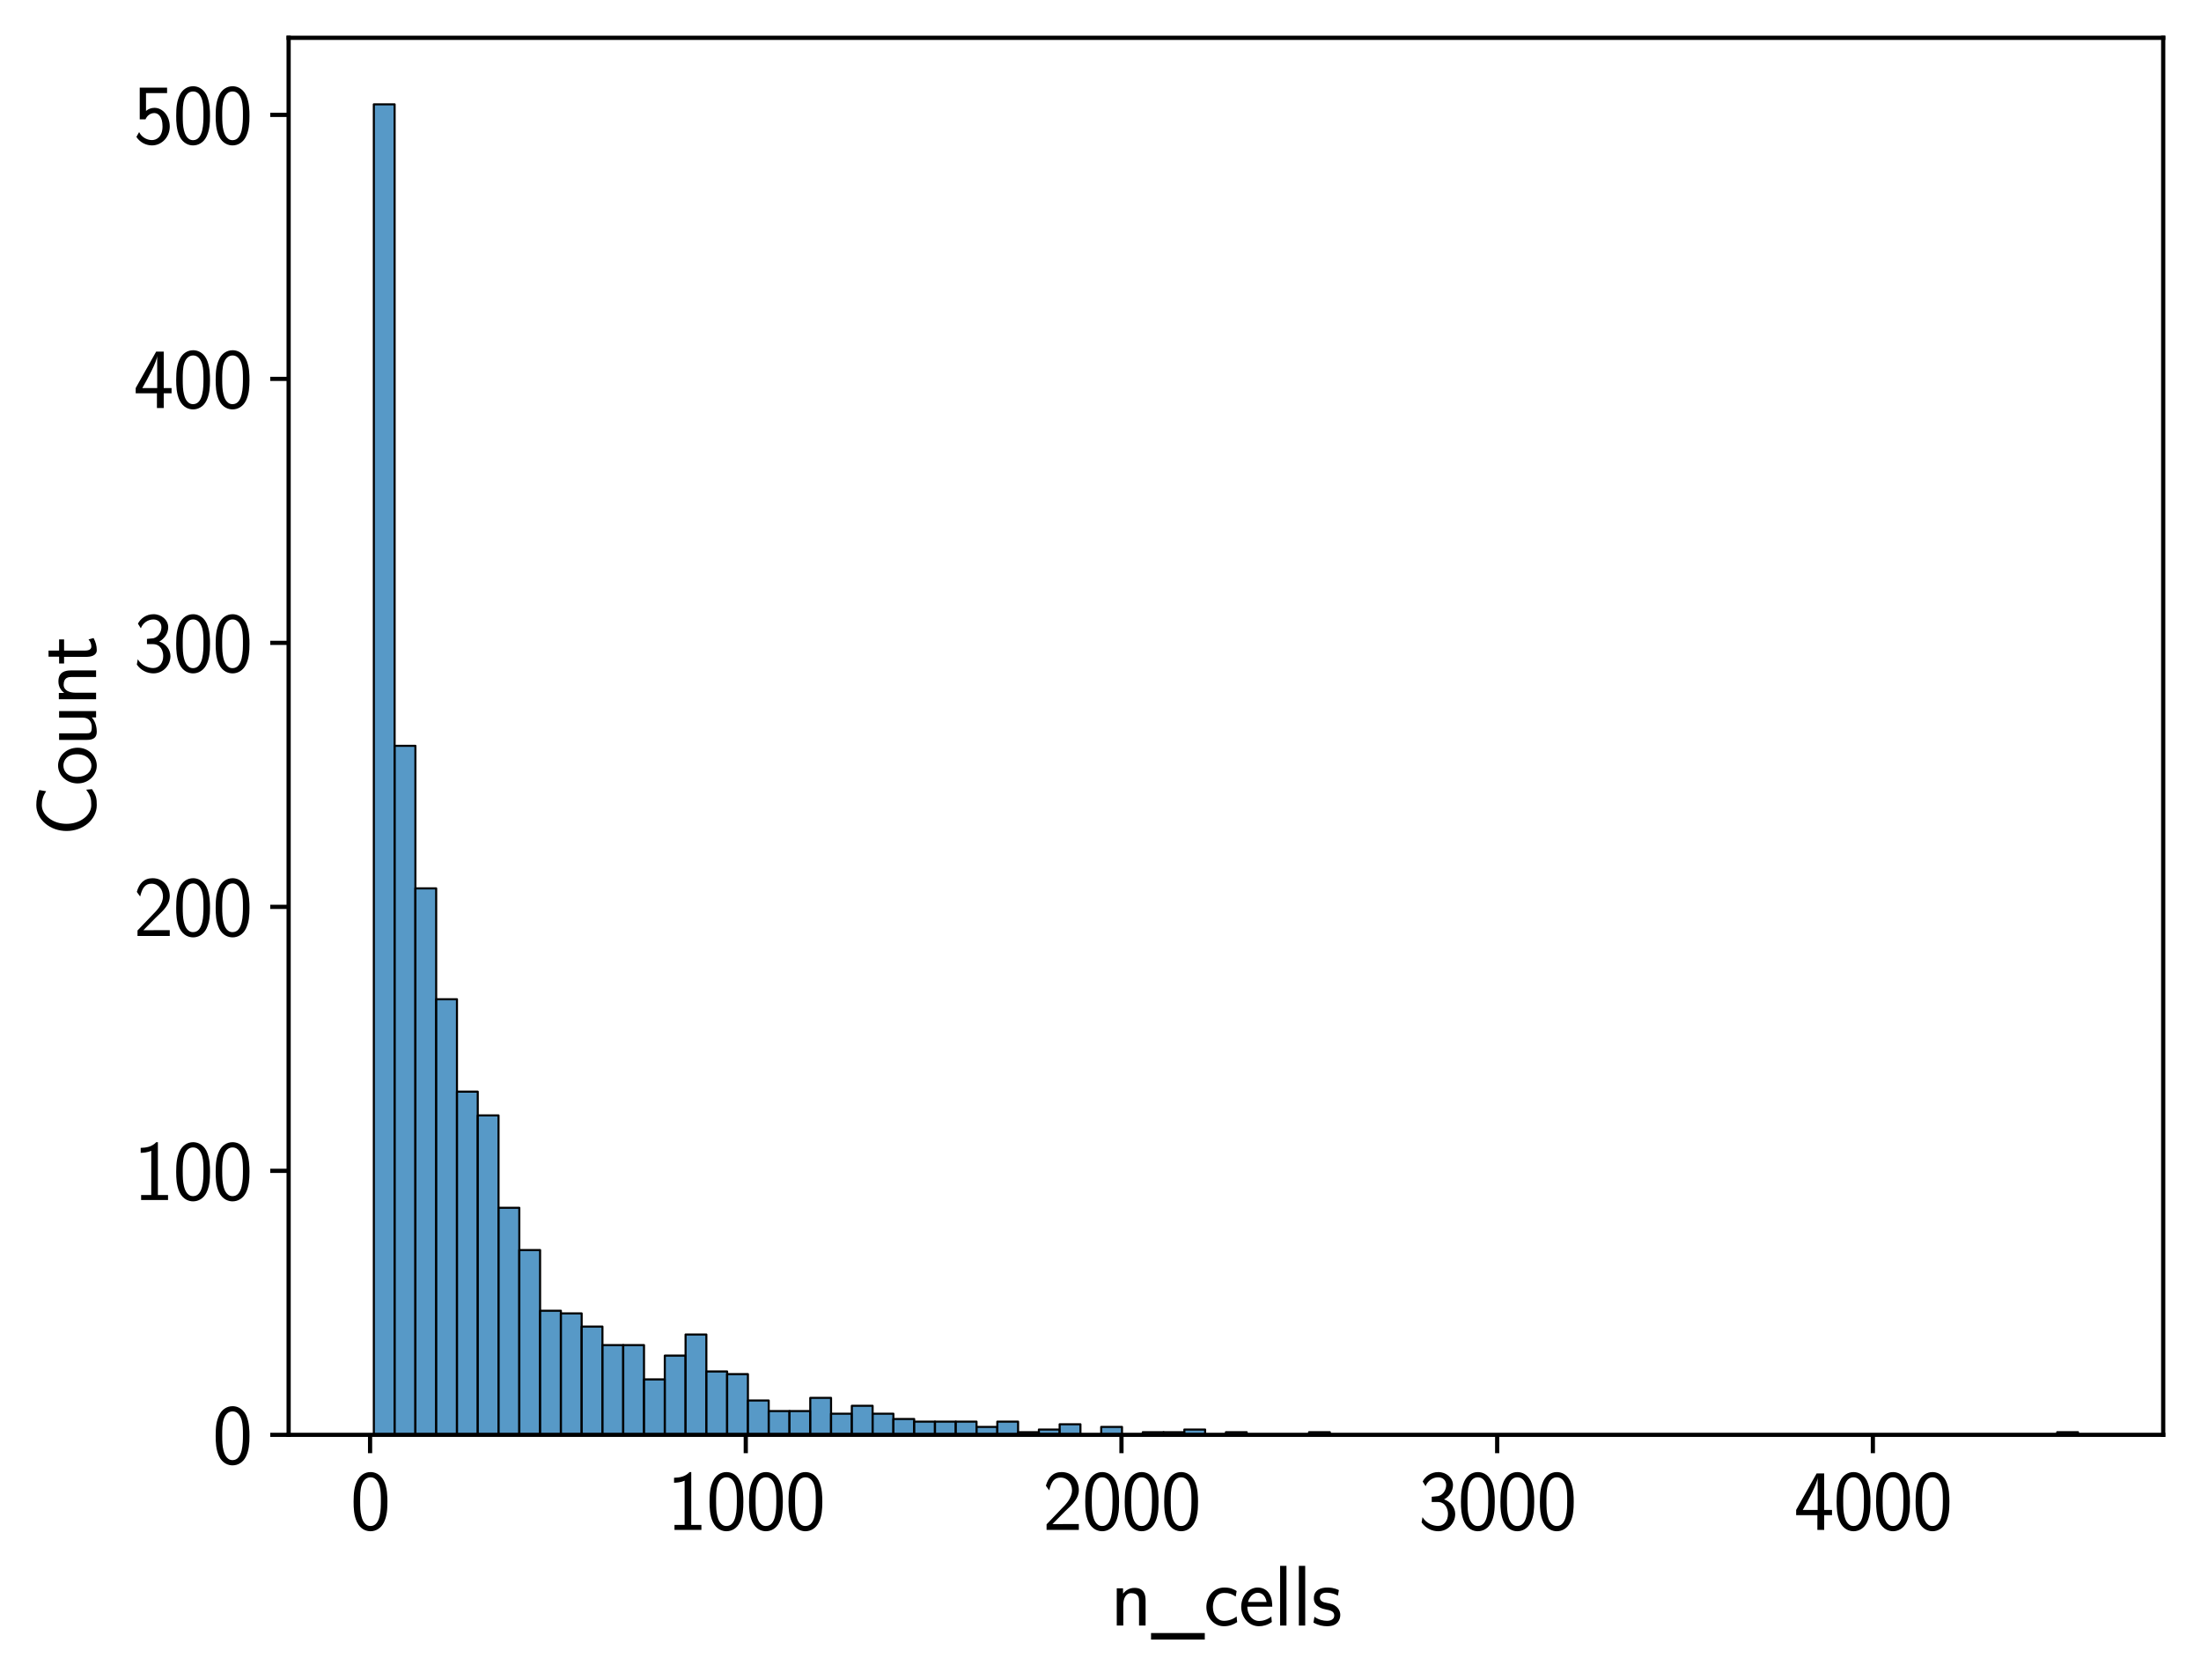 <?xml version="1.0" encoding="utf-8" standalone="no"?>
<!DOCTYPE svg PUBLIC "-//W3C//DTD SVG 1.1//EN"
  "http://www.w3.org/Graphics/SVG/1.1/DTD/svg11.dtd">
<svg xmlns:xlink="http://www.w3.org/1999/xlink" width="419.305pt" height="319.962pt" viewBox="0 0 419.305 319.962" xmlns="http://www.w3.org/2000/svg" version="1.1">
 <defs>
  <style type="text/css">*{stroke-linejoin: round; stroke-linecap: butt}</style>
 </defs>
 <g id="figure_1">
  <g id="patch_1">
   <path d="M 0 319.962 
L 419.305 319.962 
L 419.305 0 
L 0 0 
z
" style="fill: #ffffff"/>
  </g>
  <g id="axes_1">
   <g id="patch_2">
    <path d="M 54.985 273.312 
L 412.105 273.312 
L 412.105 7.2 
L 54.985 7.2 
z
" style="fill: #ffffff"/>
   </g>
   <g id="patch_3">
    <path d="M 71.218 273.312 
L 75.177 273.312 
L 75.177 19.872 
L 71.218 19.872 
z
" clip-path="url(#p295444a204)" style="fill: #1f77b4; fill-opacity: 0.75; stroke: #000000; stroke-width: 0.396; stroke-linejoin: miter"/>
   </g>
   <g id="patch_4">
    <path d="M 75.177 273.312 
L 79.136 273.312 
L 79.136 142.066 
L 75.177 142.066 
z
" clip-path="url(#p295444a204)" style="fill: #1f77b4; fill-opacity: 0.75; stroke: #000000; stroke-width: 0.396; stroke-linejoin: miter"/>
   </g>
   <g id="patch_5">
    <path d="M 79.136 273.312 
L 83.095 273.312 
L 83.095 169.221 
L 79.136 169.221 
z
" clip-path="url(#p295444a204)" style="fill: #1f77b4; fill-opacity: 0.75; stroke: #000000; stroke-width: 0.396; stroke-linejoin: miter"/>
   </g>
   <g id="patch_6">
    <path d="M 83.095 273.312 
L 87.055 273.312 
L 87.055 190.341 
L 83.095 190.341 
z
" clip-path="url(#p295444a204)" style="fill: #1f77b4; fill-opacity: 0.75; stroke: #000000; stroke-width: 0.396; stroke-linejoin: miter"/>
   </g>
   <g id="patch_7">
    <path d="M 87.055 273.312 
L 91.014 273.312 
L 91.014 207.941 
L 87.055 207.941 
z
" clip-path="url(#p295444a204)" style="fill: #1f77b4; fill-opacity: 0.75; stroke: #000000; stroke-width: 0.396; stroke-linejoin: miter"/>
   </g>
   <g id="patch_8">
    <path d="M 91.014 273.312 
L 94.973 273.312 
L 94.973 212.466 
L 91.014 212.466 
z
" clip-path="url(#p295444a204)" style="fill: #1f77b4; fill-opacity: 0.75; stroke: #000000; stroke-width: 0.396; stroke-linejoin: miter"/>
   </g>
   <g id="patch_9">
    <path d="M 94.973 273.312 
L 98.932 273.312 
L 98.932 230.066 
L 94.973 230.066 
z
" clip-path="url(#p295444a204)" style="fill: #1f77b4; fill-opacity: 0.75; stroke: #000000; stroke-width: 0.396; stroke-linejoin: miter"/>
   </g>
   <g id="patch_10">
    <path d="M 98.932 273.312 
L 102.891 273.312 
L 102.891 238.112 
L 98.932 238.112 
z
" clip-path="url(#p295444a204)" style="fill: #1f77b4; fill-opacity: 0.75; stroke: #000000; stroke-width: 0.396; stroke-linejoin: miter"/>
   </g>
   <g id="patch_11">
    <path d="M 102.891 273.312 
L 106.851 273.312 
L 106.851 249.678 
L 102.891 249.678 
z
" clip-path="url(#p295444a204)" style="fill: #1f77b4; fill-opacity: 0.75; stroke: #000000; stroke-width: 0.396; stroke-linejoin: miter"/>
   </g>
   <g id="patch_12">
    <path d="M 106.851 273.312 
L 110.81 273.312 
L 110.81 250.181 
L 106.851 250.181 
z
" clip-path="url(#p295444a204)" style="fill: #1f77b4; fill-opacity: 0.75; stroke: #000000; stroke-width: 0.396; stroke-linejoin: miter"/>
   </g>
   <g id="patch_13">
    <path d="M 110.81 273.312 
L 114.769 273.312 
L 114.769 252.695 
L 110.81 252.695 
z
" clip-path="url(#p295444a204)" style="fill: #1f77b4; fill-opacity: 0.75; stroke: #000000; stroke-width: 0.396; stroke-linejoin: miter"/>
   </g>
   <g id="patch_14">
    <path d="M 114.769 273.312 
L 118.728 273.312 
L 118.728 256.215 
L 114.769 256.215 
z
" clip-path="url(#p295444a204)" style="fill: #1f77b4; fill-opacity: 0.75; stroke: #000000; stroke-width: 0.396; stroke-linejoin: miter"/>
   </g>
   <g id="patch_15">
    <path d="M 118.728 273.312 
L 122.687 273.312 
L 122.687 256.215 
L 118.728 256.215 
z
" clip-path="url(#p295444a204)" style="fill: #1f77b4; fill-opacity: 0.75; stroke: #000000; stroke-width: 0.396; stroke-linejoin: miter"/>
   </g>
   <g id="patch_16">
    <path d="M 122.687 273.312 
L 126.647 273.312 
L 126.647 262.752 
L 122.687 262.752 
z
" clip-path="url(#p295444a204)" style="fill: #1f77b4; fill-opacity: 0.75; stroke: #000000; stroke-width: 0.396; stroke-linejoin: miter"/>
   </g>
   <g id="patch_17">
    <path d="M 126.647 273.312 
L 130.606 273.312 
L 130.606 258.226 
L 126.647 258.226 
z
" clip-path="url(#p295444a204)" style="fill: #1f77b4; fill-opacity: 0.75; stroke: #000000; stroke-width: 0.396; stroke-linejoin: miter"/>
   </g>
   <g id="patch_18">
    <path d="M 130.606 273.312 
L 134.565 273.312 
L 134.565 254.203 
L 130.606 254.203 
z
" clip-path="url(#p295444a204)" style="fill: #1f77b4; fill-opacity: 0.75; stroke: #000000; stroke-width: 0.396; stroke-linejoin: miter"/>
   </g>
   <g id="patch_19">
    <path d="M 134.565 273.312 
L 138.524 273.312 
L 138.524 261.243 
L 134.565 261.243 
z
" clip-path="url(#p295444a204)" style="fill: #1f77b4; fill-opacity: 0.75; stroke: #000000; stroke-width: 0.396; stroke-linejoin: miter"/>
   </g>
   <g id="patch_20">
    <path d="M 138.524 273.312 
L 142.483 273.312 
L 142.483 261.746 
L 138.524 261.746 
z
" clip-path="url(#p295444a204)" style="fill: #1f77b4; fill-opacity: 0.75; stroke: #000000; stroke-width: 0.396; stroke-linejoin: miter"/>
   </g>
   <g id="patch_21">
    <path d="M 142.483 273.312 
L 146.443 273.312 
L 146.443 266.775 
L 142.483 266.775 
z
" clip-path="url(#p295444a204)" style="fill: #1f77b4; fill-opacity: 0.75; stroke: #000000; stroke-width: 0.396; stroke-linejoin: miter"/>
   </g>
   <g id="patch_22">
    <path d="M 146.443 273.312 
L 150.402 273.312 
L 150.402 268.786 
L 146.443 268.786 
z
" clip-path="url(#p295444a204)" style="fill: #1f77b4; fill-opacity: 0.75; stroke: #000000; stroke-width: 0.396; stroke-linejoin: miter"/>
   </g>
   <g id="patch_23">
    <path d="M 150.402 273.312 
L 154.361 273.312 
L 154.361 268.786 
L 150.402 268.786 
z
" clip-path="url(#p295444a204)" style="fill: #1f77b4; fill-opacity: 0.75; stroke: #000000; stroke-width: 0.396; stroke-linejoin: miter"/>
   </g>
   <g id="patch_24">
    <path d="M 154.361 273.312 
L 158.32 273.312 
L 158.32 266.272 
L 154.361 266.272 
z
" clip-path="url(#p295444a204)" style="fill: #1f77b4; fill-opacity: 0.75; stroke: #000000; stroke-width: 0.396; stroke-linejoin: miter"/>
   </g>
   <g id="patch_25">
    <path d="M 158.32 273.312 
L 162.279 273.312 
L 162.279 269.289 
L 158.32 269.289 
z
" clip-path="url(#p295444a204)" style="fill: #1f77b4; fill-opacity: 0.75; stroke: #000000; stroke-width: 0.396; stroke-linejoin: miter"/>
   </g>
   <g id="patch_26">
    <path d="M 162.279 273.312 
L 166.239 273.312 
L 166.239 267.781 
L 162.279 267.781 
z
" clip-path="url(#p295444a204)" style="fill: #1f77b4; fill-opacity: 0.75; stroke: #000000; stroke-width: 0.396; stroke-linejoin: miter"/>
   </g>
   <g id="patch_27">
    <path d="M 166.239 273.312 
L 170.198 273.312 
L 170.198 269.289 
L 166.239 269.289 
z
" clip-path="url(#p295444a204)" style="fill: #1f77b4; fill-opacity: 0.75; stroke: #000000; stroke-width: 0.396; stroke-linejoin: miter"/>
   </g>
   <g id="patch_28">
    <path d="M 170.198 273.312 
L 174.157 273.312 
L 174.157 270.295 
L 170.198 270.295 
z
" clip-path="url(#p295444a204)" style="fill: #1f77b4; fill-opacity: 0.75; stroke: #000000; stroke-width: 0.396; stroke-linejoin: miter"/>
   </g>
   <g id="patch_29">
    <path d="M 174.157 273.312 
L 178.116 273.312 
L 178.116 270.798 
L 174.157 270.798 
z
" clip-path="url(#p295444a204)" style="fill: #1f77b4; fill-opacity: 0.75; stroke: #000000; stroke-width: 0.396; stroke-linejoin: miter"/>
   </g>
   <g id="patch_30">
    <path d="M 178.116 273.312 
L 182.075 273.312 
L 182.075 270.798 
L 178.116 270.798 
z
" clip-path="url(#p295444a204)" style="fill: #1f77b4; fill-opacity: 0.75; stroke: #000000; stroke-width: 0.396; stroke-linejoin: miter"/>
   </g>
   <g id="patch_31">
    <path d="M 182.075 273.312 
L 186.035 273.312 
L 186.035 270.798 
L 182.075 270.798 
z
" clip-path="url(#p295444a204)" style="fill: #1f77b4; fill-opacity: 0.75; stroke: #000000; stroke-width: 0.396; stroke-linejoin: miter"/>
   </g>
   <g id="patch_32">
    <path d="M 186.035 273.312 
L 189.994 273.312 
L 189.994 271.803 
L 186.035 271.803 
z
" clip-path="url(#p295444a204)" style="fill: #1f77b4; fill-opacity: 0.75; stroke: #000000; stroke-width: 0.396; stroke-linejoin: miter"/>
   </g>
   <g id="patch_33">
    <path d="M 189.994 273.312 
L 193.953 273.312 
L 193.953 270.798 
L 189.994 270.798 
z
" clip-path="url(#p295444a204)" style="fill: #1f77b4; fill-opacity: 0.75; stroke: #000000; stroke-width: 0.396; stroke-linejoin: miter"/>
   </g>
   <g id="patch_34">
    <path d="M 193.953 273.312 
L 197.912 273.312 
L 197.912 272.809 
L 193.953 272.809 
z
" clip-path="url(#p295444a204)" style="fill: #1f77b4; fill-opacity: 0.75; stroke: #000000; stroke-width: 0.396; stroke-linejoin: miter"/>
   </g>
   <g id="patch_35">
    <path d="M 197.912 273.312 
L 201.871 273.312 
L 201.871 272.306 
L 197.912 272.306 
z
" clip-path="url(#p295444a204)" style="fill: #1f77b4; fill-opacity: 0.75; stroke: #000000; stroke-width: 0.396; stroke-linejoin: miter"/>
   </g>
   <g id="patch_36">
    <path d="M 201.871 273.312 
L 205.831 273.312 
L 205.831 271.301 
L 201.871 271.301 
z
" clip-path="url(#p295444a204)" style="fill: #1f77b4; fill-opacity: 0.75; stroke: #000000; stroke-width: 0.396; stroke-linejoin: miter"/>
   </g>
   <g id="patch_37">
    <path d="M 205.831 273.312 
L 209.79 273.312 
L 209.79 273.312 
L 205.831 273.312 
z
" clip-path="url(#p295444a204)" style="fill: #1f77b4; fill-opacity: 0.75; stroke: #000000; stroke-width: 0.396; stroke-linejoin: miter"/>
   </g>
   <g id="patch_38">
    <path d="M 209.79 273.312 
L 213.749 273.312 
L 213.749 271.803 
L 209.79 271.803 
z
" clip-path="url(#p295444a204)" style="fill: #1f77b4; fill-opacity: 0.75; stroke: #000000; stroke-width: 0.396; stroke-linejoin: miter"/>
   </g>
   <g id="patch_39">
    <path d="M 213.749 273.312 
L 217.708 273.312 
L 217.708 273.312 
L 213.749 273.312 
z
" clip-path="url(#p295444a204)" style="fill: #1f77b4; fill-opacity: 0.75; stroke: #000000; stroke-width: 0.396; stroke-linejoin: miter"/>
   </g>
   <g id="patch_40">
    <path d="M 217.708 273.312 
L 221.667 273.312 
L 221.667 272.809 
L 217.708 272.809 
z
" clip-path="url(#p295444a204)" style="fill: #1f77b4; fill-opacity: 0.75; stroke: #000000; stroke-width: 0.396; stroke-linejoin: miter"/>
   </g>
   <g id="patch_41">
    <path d="M 221.667 273.312 
L 225.627 273.312 
L 225.627 272.809 
L 221.667 272.809 
z
" clip-path="url(#p295444a204)" style="fill: #1f77b4; fill-opacity: 0.75; stroke: #000000; stroke-width: 0.396; stroke-linejoin: miter"/>
   </g>
   <g id="patch_42">
    <path d="M 225.627 273.312 
L 229.586 273.312 
L 229.586 272.306 
L 225.627 272.306 
z
" clip-path="url(#p295444a204)" style="fill: #1f77b4; fill-opacity: 0.75; stroke: #000000; stroke-width: 0.396; stroke-linejoin: miter"/>
   </g>
   <g id="patch_43">
    <path d="M 229.586 273.312 
L 233.545 273.312 
L 233.545 273.312 
L 229.586 273.312 
z
" clip-path="url(#p295444a204)" style="fill: #1f77b4; fill-opacity: 0.75; stroke: #000000; stroke-width: 0.396; stroke-linejoin: miter"/>
   </g>
   <g id="patch_44">
    <path d="M 233.545 273.312 
L 237.504 273.312 
L 237.504 272.809 
L 233.545 272.809 
z
" clip-path="url(#p295444a204)" style="fill: #1f77b4; fill-opacity: 0.75; stroke: #000000; stroke-width: 0.396; stroke-linejoin: miter"/>
   </g>
   <g id="patch_45">
    <path d="M 237.504 273.312 
L 241.463 273.312 
L 241.463 273.312 
L 237.504 273.312 
z
" clip-path="url(#p295444a204)" style="fill: #1f77b4; fill-opacity: 0.75; stroke: #000000; stroke-width: 0.396; stroke-linejoin: miter"/>
   </g>
   <g id="patch_46">
    <path d="M 241.463 273.312 
L 245.423 273.312 
L 245.423 273.312 
L 241.463 273.312 
z
" clip-path="url(#p295444a204)" style="fill: #1f77b4; fill-opacity: 0.75; stroke: #000000; stroke-width: 0.396; stroke-linejoin: miter"/>
   </g>
   <g id="patch_47">
    <path d="M 245.423 273.312 
L 249.382 273.312 
L 249.382 273.312 
L 245.423 273.312 
z
" clip-path="url(#p295444a204)" style="fill: #1f77b4; fill-opacity: 0.75; stroke: #000000; stroke-width: 0.396; stroke-linejoin: miter"/>
   </g>
   <g id="patch_48">
    <path d="M 249.382 273.312 
L 253.341 273.312 
L 253.341 272.809 
L 249.382 272.809 
z
" clip-path="url(#p295444a204)" style="fill: #1f77b4; fill-opacity: 0.75; stroke: #000000; stroke-width: 0.396; stroke-linejoin: miter"/>
   </g>
   <g id="patch_49">
    <path d="M 253.341 273.312 
L 257.3 273.312 
L 257.3 273.312 
L 253.341 273.312 
z
" clip-path="url(#p295444a204)" style="fill: #1f77b4; fill-opacity: 0.75; stroke: #000000; stroke-width: 0.396; stroke-linejoin: miter"/>
   </g>
   <g id="patch_50">
    <path d="M 257.3 273.312 
L 261.259 273.312 
L 261.259 273.312 
L 257.3 273.312 
z
" clip-path="url(#p295444a204)" style="fill: #1f77b4; fill-opacity: 0.75; stroke: #000000; stroke-width: 0.396; stroke-linejoin: miter"/>
   </g>
   <g id="patch_51">
    <path d="M 261.259 273.312 
L 265.219 273.312 
L 265.219 273.312 
L 261.259 273.312 
z
" clip-path="url(#p295444a204)" style="fill: #1f77b4; fill-opacity: 0.75; stroke: #000000; stroke-width: 0.396; stroke-linejoin: miter"/>
   </g>
   <g id="patch_52">
    <path d="M 265.219 273.312 
L 269.178 273.312 
L 269.178 273.312 
L 265.219 273.312 
z
" clip-path="url(#p295444a204)" style="fill: #1f77b4; fill-opacity: 0.75; stroke: #000000; stroke-width: 0.396; stroke-linejoin: miter"/>
   </g>
   <g id="patch_53">
    <path d="M 269.178 273.312 
L 273.137 273.312 
L 273.137 273.312 
L 269.178 273.312 
z
" clip-path="url(#p295444a204)" style="fill: #1f77b4; fill-opacity: 0.75; stroke: #000000; stroke-width: 0.396; stroke-linejoin: miter"/>
   </g>
   <g id="patch_54">
    <path d="M 273.137 273.312 
L 277.096 273.312 
L 277.096 273.312 
L 273.137 273.312 
z
" clip-path="url(#p295444a204)" style="fill: #1f77b4; fill-opacity: 0.75; stroke: #000000; stroke-width: 0.396; stroke-linejoin: miter"/>
   </g>
   <g id="patch_55">
    <path d="M 277.096 273.312 
L 281.055 273.312 
L 281.055 273.312 
L 277.096 273.312 
z
" clip-path="url(#p295444a204)" style="fill: #1f77b4; fill-opacity: 0.75; stroke: #000000; stroke-width: 0.396; stroke-linejoin: miter"/>
   </g>
   <g id="patch_56">
    <path d="M 281.055 273.312 
L 285.015 273.312 
L 285.015 273.312 
L 281.055 273.312 
z
" clip-path="url(#p295444a204)" style="fill: #1f77b4; fill-opacity: 0.75; stroke: #000000; stroke-width: 0.396; stroke-linejoin: miter"/>
   </g>
   <g id="patch_57">
    <path d="M 285.015 273.312 
L 288.974 273.312 
L 288.974 273.312 
L 285.015 273.312 
z
" clip-path="url(#p295444a204)" style="fill: #1f77b4; fill-opacity: 0.75; stroke: #000000; stroke-width: 0.396; stroke-linejoin: miter"/>
   </g>
   <g id="patch_58">
    <path d="M 288.974 273.312 
L 292.933 273.312 
L 292.933 273.312 
L 288.974 273.312 
z
" clip-path="url(#p295444a204)" style="fill: #1f77b4; fill-opacity: 0.75; stroke: #000000; stroke-width: 0.396; stroke-linejoin: miter"/>
   </g>
   <g id="patch_59">
    <path d="M 292.933 273.312 
L 296.892 273.312 
L 296.892 273.312 
L 292.933 273.312 
z
" clip-path="url(#p295444a204)" style="fill: #1f77b4; fill-opacity: 0.75; stroke: #000000; stroke-width: 0.396; stroke-linejoin: miter"/>
   </g>
   <g id="patch_60">
    <path d="M 296.892 273.312 
L 300.851 273.312 
L 300.851 273.312 
L 296.892 273.312 
z
" clip-path="url(#p295444a204)" style="fill: #1f77b4; fill-opacity: 0.75; stroke: #000000; stroke-width: 0.396; stroke-linejoin: miter"/>
   </g>
   <g id="patch_61">
    <path d="M 300.851 273.312 
L 304.811 273.312 
L 304.811 273.312 
L 300.851 273.312 
z
" clip-path="url(#p295444a204)" style="fill: #1f77b4; fill-opacity: 0.75; stroke: #000000; stroke-width: 0.396; stroke-linejoin: miter"/>
   </g>
   <g id="patch_62">
    <path d="M 304.811 273.312 
L 308.77 273.312 
L 308.77 273.312 
L 304.811 273.312 
z
" clip-path="url(#p295444a204)" style="fill: #1f77b4; fill-opacity: 0.75; stroke: #000000; stroke-width: 0.396; stroke-linejoin: miter"/>
   </g>
   <g id="patch_63">
    <path d="M 308.77 273.312 
L 312.729 273.312 
L 312.729 273.312 
L 308.77 273.312 
z
" clip-path="url(#p295444a204)" style="fill: #1f77b4; fill-opacity: 0.75; stroke: #000000; stroke-width: 0.396; stroke-linejoin: miter"/>
   </g>
   <g id="patch_64">
    <path d="M 312.729 273.312 
L 316.688 273.312 
L 316.688 273.312 
L 312.729 273.312 
z
" clip-path="url(#p295444a204)" style="fill: #1f77b4; fill-opacity: 0.75; stroke: #000000; stroke-width: 0.396; stroke-linejoin: miter"/>
   </g>
   <g id="patch_65">
    <path d="M 316.688 273.312 
L 320.647 273.312 
L 320.647 273.312 
L 316.688 273.312 
z
" clip-path="url(#p295444a204)" style="fill: #1f77b4; fill-opacity: 0.75; stroke: #000000; stroke-width: 0.396; stroke-linejoin: miter"/>
   </g>
   <g id="patch_66">
    <path d="M 320.647 273.312 
L 324.607 273.312 
L 324.607 273.312 
L 320.647 273.312 
z
" clip-path="url(#p295444a204)" style="fill: #1f77b4; fill-opacity: 0.75; stroke: #000000; stroke-width: 0.396; stroke-linejoin: miter"/>
   </g>
   <g id="patch_67">
    <path d="M 324.607 273.312 
L 328.566 273.312 
L 328.566 273.312 
L 324.607 273.312 
z
" clip-path="url(#p295444a204)" style="fill: #1f77b4; fill-opacity: 0.75; stroke: #000000; stroke-width: 0.396; stroke-linejoin: miter"/>
   </g>
   <g id="patch_68">
    <path d="M 328.566 273.312 
L 332.525 273.312 
L 332.525 273.312 
L 328.566 273.312 
z
" clip-path="url(#p295444a204)" style="fill: #1f77b4; fill-opacity: 0.75; stroke: #000000; stroke-width: 0.396; stroke-linejoin: miter"/>
   </g>
   <g id="patch_69">
    <path d="M 332.525 273.312 
L 336.484 273.312 
L 336.484 273.312 
L 332.525 273.312 
z
" clip-path="url(#p295444a204)" style="fill: #1f77b4; fill-opacity: 0.75; stroke: #000000; stroke-width: 0.396; stroke-linejoin: miter"/>
   </g>
   <g id="patch_70">
    <path d="M 336.484 273.312 
L 340.443 273.312 
L 340.443 273.312 
L 336.484 273.312 
z
" clip-path="url(#p295444a204)" style="fill: #1f77b4; fill-opacity: 0.75; stroke: #000000; stroke-width: 0.396; stroke-linejoin: miter"/>
   </g>
   <g id="patch_71">
    <path d="M 340.443 273.312 
L 344.403 273.312 
L 344.403 273.312 
L 340.443 273.312 
z
" clip-path="url(#p295444a204)" style="fill: #1f77b4; fill-opacity: 0.75; stroke: #000000; stroke-width: 0.396; stroke-linejoin: miter"/>
   </g>
   <g id="patch_72">
    <path d="M 344.403 273.312 
L 348.362 273.312 
L 348.362 273.312 
L 344.403 273.312 
z
" clip-path="url(#p295444a204)" style="fill: #1f77b4; fill-opacity: 0.75; stroke: #000000; stroke-width: 0.396; stroke-linejoin: miter"/>
   </g>
   <g id="patch_73">
    <path d="M 348.362 273.312 
L 352.321 273.312 
L 352.321 273.312 
L 348.362 273.312 
z
" clip-path="url(#p295444a204)" style="fill: #1f77b4; fill-opacity: 0.75; stroke: #000000; stroke-width: 0.396; stroke-linejoin: miter"/>
   </g>
   <g id="patch_74">
    <path d="M 352.321 273.312 
L 356.28 273.312 
L 356.28 273.312 
L 352.321 273.312 
z
" clip-path="url(#p295444a204)" style="fill: #1f77b4; fill-opacity: 0.75; stroke: #000000; stroke-width: 0.396; stroke-linejoin: miter"/>
   </g>
   <g id="patch_75">
    <path d="M 356.28 273.312 
L 360.239 273.312 
L 360.239 273.312 
L 356.28 273.312 
z
" clip-path="url(#p295444a204)" style="fill: #1f77b4; fill-opacity: 0.75; stroke: #000000; stroke-width: 0.396; stroke-linejoin: miter"/>
   </g>
   <g id="patch_76">
    <path d="M 360.239 273.312 
L 364.199 273.312 
L 364.199 273.312 
L 360.239 273.312 
z
" clip-path="url(#p295444a204)" style="fill: #1f77b4; fill-opacity: 0.75; stroke: #000000; stroke-width: 0.396; stroke-linejoin: miter"/>
   </g>
   <g id="patch_77">
    <path d="M 364.199 273.312 
L 368.158 273.312 
L 368.158 273.312 
L 364.199 273.312 
z
" clip-path="url(#p295444a204)" style="fill: #1f77b4; fill-opacity: 0.75; stroke: #000000; stroke-width: 0.396; stroke-linejoin: miter"/>
   </g>
   <g id="patch_78">
    <path d="M 368.158 273.312 
L 372.117 273.312 
L 372.117 273.312 
L 368.158 273.312 
z
" clip-path="url(#p295444a204)" style="fill: #1f77b4; fill-opacity: 0.75; stroke: #000000; stroke-width: 0.396; stroke-linejoin: miter"/>
   </g>
   <g id="patch_79">
    <path d="M 372.117 273.312 
L 376.076 273.312 
L 376.076 273.312 
L 372.117 273.312 
z
" clip-path="url(#p295444a204)" style="fill: #1f77b4; fill-opacity: 0.75; stroke: #000000; stroke-width: 0.396; stroke-linejoin: miter"/>
   </g>
   <g id="patch_80">
    <path d="M 376.076 273.312 
L 380.035 273.312 
L 380.035 273.312 
L 376.076 273.312 
z
" clip-path="url(#p295444a204)" style="fill: #1f77b4; fill-opacity: 0.75; stroke: #000000; stroke-width: 0.396; stroke-linejoin: miter"/>
   </g>
   <g id="patch_81">
    <path d="M 380.035 273.312 
L 383.995 273.312 
L 383.995 273.312 
L 380.035 273.312 
z
" clip-path="url(#p295444a204)" style="fill: #1f77b4; fill-opacity: 0.75; stroke: #000000; stroke-width: 0.396; stroke-linejoin: miter"/>
   </g>
   <g id="patch_82">
    <path d="M 383.995 273.312 
L 387.954 273.312 
L 387.954 273.312 
L 383.995 273.312 
z
" clip-path="url(#p295444a204)" style="fill: #1f77b4; fill-opacity: 0.75; stroke: #000000; stroke-width: 0.396; stroke-linejoin: miter"/>
   </g>
   <g id="patch_83">
    <path d="M 387.954 273.312 
L 391.913 273.312 
L 391.913 273.312 
L 387.954 273.312 
z
" clip-path="url(#p295444a204)" style="fill: #1f77b4; fill-opacity: 0.75; stroke: #000000; stroke-width: 0.396; stroke-linejoin: miter"/>
   </g>
   <g id="patch_84">
    <path d="M 391.913 273.312 
L 395.872 273.312 
L 395.872 272.809 
L 391.913 272.809 
z
" clip-path="url(#p295444a204)" style="fill: #1f77b4; fill-opacity: 0.75; stroke: #000000; stroke-width: 0.396; stroke-linejoin: miter"/>
   </g>
   <g id="matplotlib.axis_1">
    <g id="xtick_1">
     <g id="line2d_1">
      <defs>
       <path id="m1a318aabd5" d="M 0 0 
L 0 3.5 
" style="stroke: #000000; stroke-width: 0.8"/>
      </defs>
      <g>
       <use xlink:href="#m1a318aabd5" x="70.502" y="273.312" style="stroke: #000000; stroke-width: 0.8"/>
      </g>
     </g>
     <g id="text_1">
      <!-- 0 -->
      <g transform="translate(66.742 291.417)scale(0.16 -0.16)">
       <defs>
        <path id="LMSans17-Regular-30" d="M 2758 2093 
C 2758 2458 2752 3136 2490 3661 
C 2227 4166 1805 4301 1504 4301 
C 1069 4301 698 4045 506 3635 
C 301 3206 243 2765 243 2093 
C 243 1632 262 1069 493 576 
C 755 32 1197 -102 1498 -102 
C 1894 -102 2278 109 2496 550 
C 2720 1011 2758 1517 2758 2093 
z
M 2272 2163 
C 2272 1568 2272 288 1498 288 
C 1011 288 864 845 819 1030 
C 742 1350 730 1658 730 2163 
C 730 2560 730 3008 851 3360 
C 998 3770 1254 3910 1498 3910 
C 1971 3910 2125 3437 2176 3270 
C 2272 2931 2272 2534 2272 2163 
z
" transform="scale(0.016)"/>
       </defs>
       <use xlink:href="#LMSans17-Regular-30"/>
      </g>
     </g>
    </g>
    <g id="xtick_2">
     <g id="line2d_2">
      <g>
       <use xlink:href="#m1a318aabd5" x="142.075" y="273.312" style="stroke: #000000; stroke-width: 0.8"/>
      </g>
     </g>
     <g id="text_2">
      <!-- 1000 -->
      <g transform="translate(127.035 291.417)scale(0.16 -0.16)">
       <defs>
        <path id="LMSans17-Regular-31" d="M 2573 0 
L 2573 371 
L 1818 371 
L 1818 4301 
L 1696 4301 
C 1350 3942 947 3891 538 3878 
L 538 3507 
C 723 3514 1024 3526 1325 3661 
L 1325 371 
L 570 371 
L 570 0 
L 2573 0 
z
" transform="scale(0.016)"/>
       </defs>
       <use xlink:href="#LMSans17-Regular-31"/>
       <use xlink:href="#LMSans17-Regular-30" x="47"/>
       <use xlink:href="#LMSans17-Regular-30" x="94"/>
       <use xlink:href="#LMSans17-Regular-30" x="141"/>
      </g>
     </g>
    </g>
    <g id="xtick_3">
     <g id="line2d_3">
      <g>
       <use xlink:href="#m1a318aabd5" x="213.648" y="273.312" style="stroke: #000000; stroke-width: 0.8"/>
      </g>
     </g>
     <g id="text_3">
      <!-- 2000 -->
      <g transform="translate(198.608 291.417)scale(0.16 -0.16)">
       <defs>
        <path id="LMSans17-Regular-32" d="M 2701 0 
L 2701 435 
L 1613 435 
C 1536 435 1459 429 1382 429 
L 742 429 
L 742 435 
L 1651 1357 
C 1830 1542 2099 1766 2285 1990 
C 2464 2208 2701 2515 2701 2963 
C 2701 3667 2227 4301 1421 4301 
C 787 4301 422 3904 250 3283 
L 499 2938 
C 640 3520 838 3891 1338 3891 
C 1888 3891 2195 3443 2195 2950 
C 2195 2362 1747 1907 1408 1568 
L 301 410 
L 301 0 
L 2701 0 
z
" transform="scale(0.016)"/>
       </defs>
       <use xlink:href="#LMSans17-Regular-32"/>
       <use xlink:href="#LMSans17-Regular-30" x="47"/>
       <use xlink:href="#LMSans17-Regular-30" x="94"/>
       <use xlink:href="#LMSans17-Regular-30" x="141"/>
      </g>
     </g>
    </g>
    <g id="xtick_4">
     <g id="line2d_4">
      <g>
       <use xlink:href="#m1a318aabd5" x="285.221" y="273.312" style="stroke: #000000; stroke-width: 0.8"/>
      </g>
     </g>
     <g id="text_4">
      <!-- 3000 -->
      <g transform="translate(270.181 291.417)scale(0.16 -0.16)">
       <defs>
        <path id="LMSans17-Regular-33" d="M 2752 1178 
C 2752 1683 2400 2106 1920 2266 
C 2304 2477 2586 2874 2586 3334 
C 2586 3872 2093 4301 1491 4301 
C 941 4301 512 3962 333 3597 
C 378 3533 493 3347 550 3251 
C 691 3629 1056 3910 1485 3910 
C 1843 3910 2080 3674 2080 3334 
C 2080 2982 1856 2598 1478 2509 
C 1453 2509 1056 2470 1005 2464 
L 1005 2074 
L 1440 2074 
C 2042 2074 2214 1549 2214 1184 
C 2214 685 1933 294 1472 294 
C 1114 294 608 474 320 947 
C 275 723 275 710 250 557 
C 550 115 1037 -102 1485 -102 
C 2214 -102 2752 506 2752 1178 
z
" transform="scale(0.016)"/>
       </defs>
       <use xlink:href="#LMSans17-Regular-33"/>
       <use xlink:href="#LMSans17-Regular-30" x="47"/>
       <use xlink:href="#LMSans17-Regular-30" x="94"/>
       <use xlink:href="#LMSans17-Regular-30" x="141"/>
      </g>
     </g>
    </g>
    <g id="xtick_5">
     <g id="line2d_5">
      <g>
       <use xlink:href="#m1a318aabd5" x="356.793" y="273.312" style="stroke: #000000; stroke-width: 0.8"/>
      </g>
     </g>
     <g id="text_5">
      <!-- 4000 -->
      <g transform="translate(341.753 291.417)scale(0.16 -0.16)">
       <defs>
        <path id="LMSans17-Regular-34" d="M 2835 1094 
L 2835 1485 
L 2253 1485 
L 2253 4198 
L 1690 4198 
L 166 1485 
L 166 1094 
L 1747 1094 
L 1747 0 
L 2253 0 
L 2253 1094 
L 2835 1094 
z
M 1766 1485 
L 659 1485 
C 1030 2138 1760 3456 1766 3904 
L 1766 1485 
z
" transform="scale(0.016)"/>
       </defs>
       <use xlink:href="#LMSans17-Regular-34"/>
       <use xlink:href="#LMSans17-Regular-30" x="47"/>
       <use xlink:href="#LMSans17-Regular-30" x="94"/>
       <use xlink:href="#LMSans17-Regular-30" x="141"/>
      </g>
     </g>
    </g>
    <g id="text_6">
     <!-- n_cells -->
     <g transform="translate(211.537 309.642)scale(0.16 -0.16)">
      <defs>
       <path id="LMSans17-Regular-6e" d="M 2618 0 
L 2618 1869 
C 2618 2272 2522 2803 1798 2803 
C 1389 2803 1120 2592 941 2374 
L 941 2771 
L 474 2771 
L 474 0 
L 960 0 
L 960 1549 
C 960 1952 1114 2413 1549 2413 
C 2112 2413 2131 2035 2131 1818 
L 2131 0 
L 2618 0 
z
" transform="scale(0.016)"/>
       <path id="LMSans17-Regular-5f" d="M 4000 -1043 
L 4000 -557 
L 0 -557 
L 0 -1043 
L 4000 -1043 
z
" transform="scale(0.016)"/>
       <path id="LMSans17-Regular-63" d="M 2502 256 
L 2464 678 
C 2189 467 1869 352 1523 352 
C 1024 352 698 787 698 1382 
C 698 1843 909 2426 1549 2426 
C 1901 2426 2099 2355 2394 2157 
L 2464 2554 
C 2464 2598 2170 2726 2093 2752 
C 1882 2829 1613 2829 1542 2829 
C 710 2829 211 2106 211 1376 
C 211 608 768 -51 1517 -51 
C 1946 -51 2253 90 2502 256 
z
" transform="scale(0.016)"/>
       <path id="LMSans17-Regular-65" d="M 2502 1402 
C 2502 1613 2490 2022 2285 2362 
C 2061 2726 1696 2829 1421 2829 
C 755 2829 192 2202 192 1389 
C 192 595 774 -51 1510 -51 
C 1798 -51 2150 32 2470 262 
C 2470 288 2451 435 2451 435 
C 2451 435 2432 646 2432 672 
C 2125 422 1773 339 1517 339 
C 1107 339 666 685 646 1402 
L 2502 1402 
z
M 2080 1754 
L 698 1754 
C 781 2106 1062 2438 1421 2438 
C 1517 2438 1965 2426 2080 1754 
z
" transform="scale(0.016)"/>
       <path id="LMSans17-Regular-6c" d="M 947 0 
L 947 4442 
L 474 4442 
L 474 0 
L 947 0 
z
" transform="scale(0.016)"/>
       <path id="LMSans17-Regular-73" d="M 2163 794 
C 2163 1107 1984 1318 1862 1414 
C 1651 1581 1574 1600 1050 1709 
C 960 1722 646 1792 646 2080 
C 646 2445 1050 2445 1139 2445 
C 1555 2445 1811 2317 1984 2221 
L 2061 2637 
C 1683 2816 1389 2829 1197 2829 
C 742 2829 198 2669 198 2022 
C 198 1376 902 1235 1094 1197 
C 1389 1139 1715 1075 1715 755 
C 1715 352 1254 352 1171 352 
C 915 352 563 422 243 653 
L 166 224 
C 531 13 883 -51 1178 -51 
C 1965 -51 2163 429 2163 794 
z
" transform="scale(0.016)"/>
      </defs>
      <use xlink:href="#LMSans17-Regular-6e"/>
      <use xlink:href="#LMSans17-Regular-5f" x="48.4"/>
      <use xlink:href="#LMSans17-Regular-63" x="110.9"/>
      <use xlink:href="#LMSans17-Regular-65" x="152.7"/>
      <use xlink:href="#LMSans17-Regular-6c" x="194.5"/>
      <use xlink:href="#LMSans17-Regular-6c" x="216.8"/>
      <use xlink:href="#LMSans17-Regular-73" x="239.1"/>
     </g>
    </g>
   </g>
   <g id="matplotlib.axis_2">
    <g id="ytick_1">
     <g id="line2d_6">
      <defs>
       <path id="md2ce867aff" d="M 0 0 
L -3.5 0 
" style="stroke: #000000; stroke-width: 0.8"/>
      </defs>
      <g>
       <use xlink:href="#md2ce867aff" x="54.985" y="273.312" style="stroke: #000000; stroke-width: 0.8"/>
      </g>
     </g>
     <g id="text_7">
      <!-- 0 -->
      <g transform="translate(40.465 278.865)scale(0.16 -0.16)">
       <use xlink:href="#LMSans17-Regular-30"/>
      </g>
     </g>
    </g>
    <g id="ytick_2">
     <g id="line2d_7">
      <g>
       <use xlink:href="#md2ce867aff" x="54.985" y="223.026" style="stroke: #000000; stroke-width: 0.8"/>
      </g>
     </g>
     <g id="text_8">
      <!-- 100 -->
      <g transform="translate(25.425 228.579)scale(0.16 -0.16)">
       <use xlink:href="#LMSans17-Regular-31"/>
       <use xlink:href="#LMSans17-Regular-30" x="47"/>
       <use xlink:href="#LMSans17-Regular-30" x="94"/>
      </g>
     </g>
    </g>
    <g id="ytick_3">
     <g id="line2d_8">
      <g>
       <use xlink:href="#md2ce867aff" x="54.985" y="172.741" style="stroke: #000000; stroke-width: 0.8"/>
      </g>
     </g>
     <g id="text_9">
      <!-- 200 -->
      <g transform="translate(25.425 178.293)scale(0.16 -0.16)">
       <use xlink:href="#LMSans17-Regular-32"/>
       <use xlink:href="#LMSans17-Regular-30" x="47"/>
       <use xlink:href="#LMSans17-Regular-30" x="94"/>
      </g>
     </g>
    </g>
    <g id="ytick_4">
     <g id="line2d_9">
      <g>
       <use xlink:href="#md2ce867aff" x="54.985" y="122.455" style="stroke: #000000; stroke-width: 0.8"/>
      </g>
     </g>
     <g id="text_10">
      <!-- 300 -->
      <g transform="translate(25.425 128.007)scale(0.16 -0.16)">
       <use xlink:href="#LMSans17-Regular-33"/>
       <use xlink:href="#LMSans17-Regular-30" x="47"/>
       <use xlink:href="#LMSans17-Regular-30" x="94"/>
      </g>
     </g>
    </g>
    <g id="ytick_5">
     <g id="line2d_10">
      <g>
       <use xlink:href="#md2ce867aff" x="54.985" y="72.169" style="stroke: #000000; stroke-width: 0.8"/>
      </g>
     </g>
     <g id="text_11">
      <!-- 400 -->
      <g transform="translate(25.425 77.722)scale(0.16 -0.16)">
       <use xlink:href="#LMSans17-Regular-34"/>
       <use xlink:href="#LMSans17-Regular-30" x="47"/>
       <use xlink:href="#LMSans17-Regular-30" x="94"/>
      </g>
     </g>
    </g>
    <g id="ytick_6">
     <g id="line2d_11">
      <g>
       <use xlink:href="#md2ce867aff" x="54.985" y="21.883" style="stroke: #000000; stroke-width: 0.8"/>
      </g>
     </g>
     <g id="text_12">
      <!-- 500 -->
      <g transform="translate(25.425 27.436)scale(0.16 -0.16)">
       <defs>
        <path id="LMSans17-Regular-35" d="M 2701 1299 
C 2701 2086 2182 2694 1562 2694 
C 1338 2694 1120 2618 934 2464 
L 934 3789 
L 2502 3789 
L 2502 4198 
L 467 4198 
L 467 1837 
L 896 1837 
C 1011 2106 1248 2304 1555 2304 
C 1843 2304 2163 2048 2163 1312 
C 2163 525 1709 294 1376 294 
C 966 294 589 544 422 890 
L 218 531 
C 512 77 992 -102 1376 -102 
C 2118 -102 2701 531 2701 1299 
z
" transform="scale(0.016)"/>
       </defs>
       <use xlink:href="#LMSans17-Regular-35"/>
       <use xlink:href="#LMSans17-Regular-30" x="47"/>
       <use xlink:href="#LMSans17-Regular-30" x="94"/>
      </g>
     </g>
    </g>
    <g id="text_13">
     <!-- Count -->
     <g transform="translate(18.305 159.288)rotate(-90)scale(0.16 -0.16)">
      <defs>
       <path id="LMSans17-Regular-43" d="M 3501 301 
L 3462 736 
C 3290 614 3123 493 2918 429 
C 2720 365 2515 358 2310 358 
C 1920 358 1568 582 1338 896 
C 1050 1274 922 1734 922 2195 
C 922 2662 1050 3130 1338 3501 
C 1568 3808 1920 4038 2310 4038 
C 2496 4038 2675 4019 2848 3962 
C 3027 3910 3187 3814 3347 3718 
L 3437 4230 
C 3258 4301 3072 4358 2880 4397 
C 2694 4435 2502 4448 2310 4448 
C 1786 4448 1299 4192 954 3789 
C 576 3347 390 2778 390 2195 
C 390 1619 576 1050 954 608 
C 1299 205 1786 -51 2310 -51 
C 2522 -51 2733 -45 2938 13 
C 3142 77 3322 186 3501 301 
z
" transform="scale(0.016)"/>
       <path id="LMSans17-Regular-6f" d="M 2829 1370 
C 2829 2189 2221 2829 1504 2829 
C 768 2829 173 2170 173 1370 
C 173 557 787 -51 1498 -51 
C 2227 -51 2829 576 2829 1370 
z
M 2342 1421 
C 2342 698 1926 346 1498 346 
C 1050 346 659 723 659 1421 
C 659 2163 1114 2432 1498 2432 
C 1914 2432 2342 2138 2342 1421 
z
" transform="scale(0.016)"/>
       <path id="LMSans17-Regular-75" d="M 2618 0 
L 2618 2752 
L 2131 2752 
L 2131 986 
C 2131 512 1786 320 1421 320 
C 998 320 960 461 960 723 
L 960 2752 
L 474 2752 
L 474 691 
C 474 192 646 -51 1088 -51 
C 1306 -51 1798 0 2144 320 
L 2144 0 
L 2618 0 
z
" transform="scale(0.016)"/>
       <path id="LMSans17-Regular-74" d="M 2003 186 
L 1901 563 
C 1747 429 1562 352 1363 352 
C 1082 352 1069 710 1069 870 
L 1069 2381 
L 1901 2381 
L 1901 2752 
L 1069 2752 
L 1069 3539 
L 614 3539 
L 614 2752 
L 109 2752 
L 109 2381 
L 602 2381 
L 602 762 
C 602 397 685 -51 1107 -51 
C 1427 -51 1722 38 2003 186 
z
" transform="scale(0.016)"/>
      </defs>
      <use xlink:href="#LMSans17-Regular-43"/>
      <use xlink:href="#LMSans17-Regular-6f" x="60.1"/>
      <use xlink:href="#LMSans17-Regular-75" x="107.1"/>
      <use xlink:href="#LMSans17-Regular-6e" x="155.5"/>
      <use xlink:href="#LMSans17-Regular-74" x="203.9"/>
     </g>
    </g>
   </g>
   <g id="patch_85">
    <path d="M 54.985 273.312 
L 54.985 7.2 
" style="fill: none; stroke: #000000; stroke-width: 0.8; stroke-linejoin: miter; stroke-linecap: square"/>
   </g>
   <g id="patch_86">
    <path d="M 412.105 273.312 
L 412.105 7.2 
" style="fill: none; stroke: #000000; stroke-width: 0.8; stroke-linejoin: miter; stroke-linecap: square"/>
   </g>
   <g id="patch_87">
    <path d="M 54.985 273.312 
L 412.105 273.312 
" style="fill: none; stroke: #000000; stroke-width: 0.8; stroke-linejoin: miter; stroke-linecap: square"/>
   </g>
   <g id="patch_88">
    <path d="M 54.985 7.2 
L 412.105 7.2 
" style="fill: none; stroke: #000000; stroke-width: 0.8; stroke-linejoin: miter; stroke-linecap: square"/>
   </g>
  </g>
 </g>
 <defs>
  <clipPath id="p295444a204">
   <rect x="54.985" y="7.2" width="357.12" height="266.112"/>
  </clipPath>
 </defs>
</svg>

